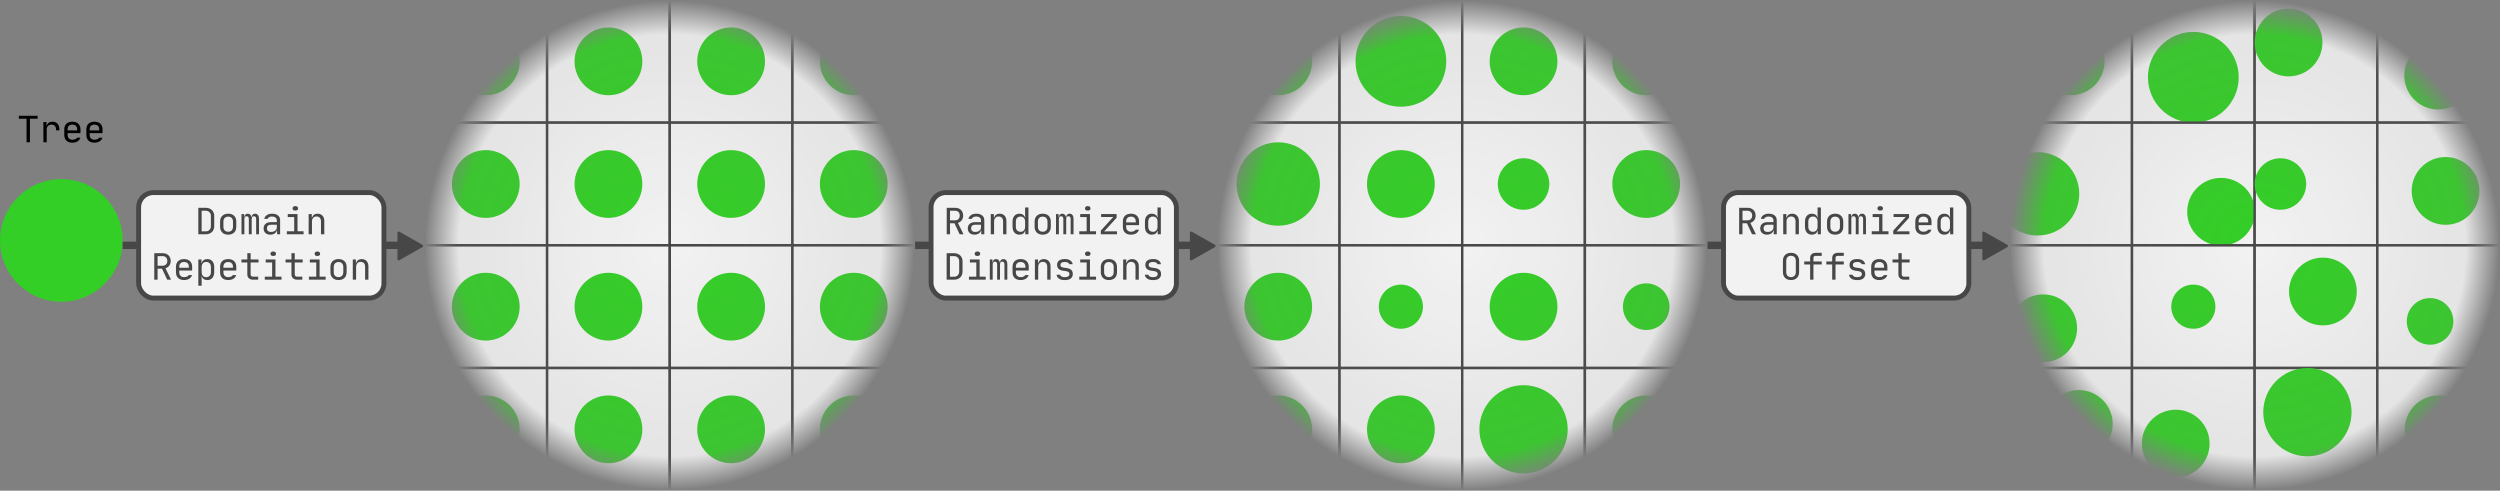 <svg width="2038" height="400" viewBox="0 0 2038 400" fill="none" xmlns="http://www.w3.org/2000/svg">
<rect x="0" y="0" width="2038" height="400" fill="#808080" stroke="none"/>
<path d="M15.373 94.4H30.673V96.77H24.403V116H21.643V96.77H15.373V94.4ZM35.372 99.5H37.922V102.35H38.162C38.422 101.37 38.962 100.6 39.782 100.04C40.602 99.48 41.612 99.2 42.812 99.2C44.552 99.2 45.912 99.75 46.892 100.85C47.892 101.93 48.392 103.42 48.392 105.32V106.25H45.692V105.65C45.692 104.35 45.362 103.35 44.702 102.65C44.062 101.93 43.142 101.57 41.942 101.57C40.762 101.57 39.822 101.94 39.122 102.68C38.422 103.4 38.072 104.39 38.072 105.65V116H35.372V99.5ZM59 116.3C56.94 116.3 55.32 115.74 54.14 114.62C52.98 113.5 52.4 111.96 52.4 110V105.5C52.4 103.54 52.98 102 54.14 100.88C55.32 99.76 56.94 99.2 59 99.2C61.06 99.2 62.67 99.76 63.83 100.88C65.01 102 65.6 103.54 65.6 105.5V108.53H55.1V109.85C55.1 111.11 55.44 112.1 56.12 112.82C56.82 113.54 57.78 113.9 59 113.9C59.9 113.9 60.68 113.76 61.34 113.48C62 113.2 62.49 112.79 62.81 112.25H65.51C65.17 113.51 64.41 114.5 63.23 115.22C62.07 115.94 60.66 116.3 59 116.3ZM62.9 106.28V105.5C62.9 104.26 62.56 103.3 61.88 102.62C61.2 101.94 60.24 101.6 59 101.6C57.76 101.6 56.8 101.94 56.12 102.62C55.44 103.3 55.1 104.26 55.1 105.5V106.28H62.9ZM76.988 116.3C74.928 116.3 73.308 115.74 72.128 114.62C70.968 113.5 70.388 111.96 70.388 110V105.5C70.388 103.54 70.968 102 72.128 100.88C73.308 99.76 74.928 99.2 76.988 99.2C79.048 99.2 80.658 99.76 81.818 100.88C82.998 102 83.588 103.54 83.588 105.5V108.53H73.088V109.85C73.088 111.11 73.428 112.1 74.108 112.82C74.808 113.54 75.768 113.9 76.988 113.9C77.888 113.9 78.668 113.76 79.328 113.48C79.988 113.2 80.478 112.79 80.798 112.25H83.498C83.158 113.51 82.398 114.5 81.218 115.22C80.058 115.94 78.648 116.3 76.988 116.3ZM80.888 106.28V105.5C80.888 104.26 80.548 103.3 79.868 102.62C79.188 101.94 78.228 101.6 76.988 101.6C75.748 101.6 74.788 101.94 74.108 102.62C73.428 103.3 73.088 104.26 73.088 105.5V106.28H80.888Z" fill="black"/>
<circle cx="50" cy="196" r="50" fill="#33CE26"/>
<path d="M100 200H326" stroke="#474747" stroke-width="6"/>
<path d="M324 189.718C324 188.952 324.827 188.47 325.494 188.849L344.47 199.631C345.144 200.014 345.144 200.986 344.47 201.369L325.494 212.151C324.827 212.53 324 212.048 324 211.282V189.718Z" fill="#474747"/>
<path d="M746 200H972" stroke="#474747" stroke-width="6"/>
<path d="M970 189.718C970 188.952 970.827 188.47 971.494 188.849L990.47 199.631C991.144 200.014 991.144 200.986 990.47 201.369L971.494 212.151C970.827 212.53 970 212.048 970 211.282V189.718Z" fill="#474747"/>
<path d="M1392 200H1618" stroke="#474747" stroke-width="6"/>
<path d="M1616 189.718C1616 188.952 1616.83 188.47 1617.49 188.849L1636.47 199.631C1637.14 200.014 1637.14 200.986 1636.47 201.369L1617.49 212.151C1616.83 212.53 1616 212.048 1616 211.282V189.718Z" fill="#474747"/>
<rect x="113" y="157" width="200" height="86" rx="12" fill="#F2F2F2" stroke="#474747" stroke-width="4"/>
<path d="M167.705 188.6C168.965 188.6 169.975 188.22 170.735 187.46C171.515 186.68 171.905 185.66 171.905 184.4V175.97C171.905 174.71 171.515 173.7 170.735 172.94C169.975 172.18 168.965 171.8 167.705 171.8H164.375V188.6H167.705ZM161.675 191V169.4H167.705C168.745 169.4 169.685 169.56 170.525 169.88C171.385 170.2 172.115 170.65 172.715 171.23C173.335 171.79 173.805 172.48 174.125 173.3C174.465 174.1 174.635 174.99 174.635 175.97V184.4C174.635 185.38 174.465 186.28 174.125 187.1C173.805 187.92 173.335 188.62 172.715 189.2C172.115 189.76 171.385 190.2 170.525 190.52C169.685 190.84 168.745 191 167.705 191H161.675ZM182.123 184.85C182.123 186.11 182.463 187.1 183.143 187.82C183.843 188.54 184.803 188.9 186.023 188.9C187.223 188.9 188.173 188.54 188.873 187.82C189.573 187.1 189.923 186.11 189.923 184.85V180.65C189.923 179.39 189.573 178.4 188.873 177.68C188.173 176.96 187.223 176.6 186.023 176.6C184.823 176.6 183.873 176.96 183.173 177.68C182.473 178.4 182.123 179.39 182.123 180.65V184.85ZM179.423 180.65C179.423 179.65 179.573 178.76 179.873 177.98C180.193 177.18 180.633 176.5 181.193 175.94C181.773 175.38 182.463 174.95 183.263 174.65C184.083 174.35 185.003 174.2 186.023 174.2C188.063 174.2 189.673 174.77 190.853 175.91C192.033 177.05 192.623 178.62 192.623 180.62V184.85C192.623 185.85 192.473 186.75 192.173 187.55C191.873 188.35 191.433 189.03 190.853 189.59C190.293 190.13 189.603 190.55 188.783 190.85C187.963 191.15 187.043 191.3 186.023 191.3C185.003 191.3 184.083 191.15 183.263 190.85C182.463 190.55 181.773 190.12 181.193 189.56C180.633 189 180.193 188.32 179.873 187.52C179.573 186.72 179.423 185.83 179.423 184.85V180.65ZM196.872 174.5H199.002V176.93H199.212C199.292 176.05 199.572 175.38 200.052 174.92C200.532 174.44 201.172 174.2 201.972 174.2C202.772 174.2 203.432 174.44 203.952 174.92C204.472 175.38 204.832 176.05 205.032 176.93H205.182C205.262 176.05 205.542 175.38 206.022 174.92C206.502 174.44 207.142 174.2 207.942 174.2C208.962 174.2 209.752 174.58 210.312 175.34C210.872 176.08 211.152 177.11 211.152 178.43V191H208.812V178.43C208.812 177.73 208.652 177.2 208.332 176.84C208.032 176.46 207.592 176.27 207.012 176.27C205.792 176.27 205.182 177.04 205.182 178.58V191H202.842V178.43C202.842 177.85 202.702 177.35 202.422 176.93C202.162 176.49 201.702 176.27 201.042 176.27C200.442 176.27 199.972 176.49 199.632 176.93C199.352 177.33 199.212 177.88 199.212 178.58V191H196.872V174.5ZM214.89 186.2C214.89 185.42 215.02 184.72 215.28 184.1C215.56 183.46 215.95 182.92 216.45 182.48C216.97 182.04 217.59 181.7 218.31 181.46C219.03 181.22 219.84 181.1 220.74 181.1H225.66V179.75C225.66 178.73 225.32 177.94 224.64 177.38C223.98 176.8 223.02 176.51 221.76 176.51C220.84 176.51 220.05 176.68 219.39 177.02C218.75 177.36 218.32 177.83 218.1 178.43H215.4C215.68 177.13 216.39 176.1 217.53 175.34C218.69 174.58 220.12 174.2 221.82 174.2C223.86 174.2 225.46 174.68 226.62 175.64C227.78 176.58 228.36 177.9 228.36 179.6V191H225.9V187.85H225.66C225.4 188.91 224.79 189.75 223.83 190.37C222.87 190.99 221.7 191.3 220.32 191.3C218.66 191.3 217.34 190.84 216.36 189.92C215.38 189 214.89 187.76 214.89 186.2ZM220.92 189.08C221.6 189.08 222.23 188.99 222.81 188.81C223.39 188.63 223.89 188.38 224.31 188.06C224.73 187.72 225.06 187.33 225.3 186.89C225.54 186.45 225.66 185.97 225.66 185.45V183.2H220.8C219.8 183.2 219.01 183.46 218.43 183.98C217.87 184.5 217.59 185.22 217.59 186.14C217.59 187.06 217.88 187.78 218.46 188.3C219.04 188.82 219.86 189.08 220.92 189.08ZM233.838 191V188.54H239.838V176.96H234.588V174.5H242.538V188.54H247.488V191H233.838ZM240.438 168.05H241.038C241.618 168.05 242.088 168.22 242.448 168.56C242.808 168.9 242.988 169.34 242.988 169.88C242.988 170.42 242.808 170.85 242.448 171.17C242.088 171.49 241.618 171.65 241.038 171.65H240.438C239.858 171.65 239.388 171.5 239.028 171.2C238.668 170.88 238.488 170.44 238.488 169.88C238.488 169.34 238.668 168.9 239.028 168.56C239.388 168.22 239.858 168.05 240.438 168.05ZM251.617 191V174.5H254.167V177.35H254.407C254.667 176.35 255.187 175.58 255.967 175.04C256.767 174.48 257.757 174.2 258.937 174.2C259.757 174.2 260.497 174.34 261.157 174.62C261.837 174.9 262.407 175.3 262.867 175.82C263.347 176.32 263.717 176.93 263.977 177.65C264.237 178.35 264.367 179.14 264.367 180.02V191H261.667V180.47C261.667 179.21 261.347 178.23 260.707 177.53C260.067 176.83 259.177 176.48 258.037 176.48C256.897 176.48 255.987 176.86 255.307 177.62C254.647 178.36 254.317 179.37 254.317 180.65V191H251.617ZM132.659 206.4C133.639 206.4 134.529 206.55 135.329 206.85C136.129 207.15 136.809 207.58 137.369 208.14C137.949 208.7 138.389 209.37 138.689 210.15C139.009 210.91 139.169 211.76 139.169 212.7C139.169 214.2 138.779 215.48 137.999 216.54C137.239 217.58 136.199 218.3 134.879 218.7L139.469 228H136.289L132.089 219H128.459V228H125.759V206.4H132.659ZM128.459 216.6H132.659C133.799 216.6 134.699 216.25 135.359 215.55C136.039 214.83 136.379 213.88 136.379 212.7C136.379 211.52 136.039 210.58 135.359 209.88C134.679 209.16 133.779 208.8 132.659 208.8H128.459V216.6ZM150.047 228.3C147.987 228.3 146.367 227.74 145.187 226.62C144.027 225.5 143.447 223.96 143.447 222V217.5C143.447 215.54 144.027 214 145.187 212.88C146.367 211.76 147.987 211.2 150.047 211.2C152.107 211.2 153.717 211.76 154.877 212.88C156.057 214 156.647 215.54 156.647 217.5V220.53H146.147V221.85C146.147 223.11 146.487 224.1 147.167 224.82C147.867 225.54 148.827 225.9 150.047 225.9C150.947 225.9 151.727 225.76 152.387 225.48C153.047 225.2 153.537 224.79 153.857 224.25H156.557C156.217 225.51 155.457 226.5 154.277 227.22C153.117 227.94 151.707 228.3 150.047 228.3ZM153.947 218.28V217.5C153.947 216.26 153.607 215.3 152.927 214.62C152.247 213.94 151.287 213.6 150.047 213.6C148.807 213.6 147.847 213.94 147.167 214.62C146.487 215.3 146.147 216.26 146.147 217.5V218.28H153.947ZM164.225 211.5V214.35H164.465C164.725 213.35 165.255 212.58 166.055 212.04C166.855 211.48 167.865 211.2 169.085 211.2C169.925 211.2 170.685 211.35 171.365 211.65C172.045 211.95 172.625 212.38 173.105 212.94C173.585 213.48 173.955 214.15 174.215 214.95C174.495 215.75 174.635 216.65 174.635 217.65V221.85C174.635 222.85 174.495 223.75 174.215 224.55C173.955 225.35 173.585 226.03 173.105 226.59C172.625 227.13 172.045 227.55 171.365 227.85C170.685 228.15 169.925 228.3 169.085 228.3C167.865 228.3 166.855 228.03 166.055 227.49C165.255 226.93 164.725 226.15 164.465 225.15H164.225C164.245 225.49 164.275 225.83 164.315 226.17C164.335 226.47 164.345 226.78 164.345 227.1C164.365 227.42 164.375 227.72 164.375 228V232.95H161.675V211.5H164.225ZM164.375 221.85C164.375 223.11 164.705 224.11 165.365 224.85C166.045 225.59 166.945 225.96 168.065 225.96C169.265 225.96 170.205 225.59 170.885 224.85C171.585 224.11 171.935 223.11 171.935 221.85V217.65C171.935 216.35 171.595 215.34 170.915 214.62C170.235 213.9 169.285 213.54 168.065 213.54C166.945 213.54 166.045 213.91 165.365 214.65C164.705 215.39 164.375 216.39 164.375 217.65V221.85ZM186.023 228.3C183.963 228.3 182.343 227.74 181.163 226.62C180.003 225.5 179.423 223.96 179.423 222V217.5C179.423 215.54 180.003 214 181.163 212.88C182.343 211.76 183.963 211.2 186.023 211.2C188.083 211.2 189.693 211.76 190.853 212.88C192.033 214 192.623 215.54 192.623 217.5V220.53H182.123V221.85C182.123 223.11 182.463 224.1 183.143 224.82C183.843 225.54 184.803 225.9 186.023 225.9C186.923 225.9 187.703 225.76 188.363 225.48C189.023 225.2 189.513 224.79 189.833 224.25H192.533C192.193 225.51 191.433 226.5 190.253 227.22C189.093 227.94 187.683 228.3 186.023 228.3ZM189.923 218.28V217.5C189.923 216.26 189.583 215.3 188.903 214.62C188.223 213.94 187.263 213.6 186.023 213.6C184.783 213.6 183.823 213.94 183.143 214.62C182.463 215.3 182.123 216.26 182.123 217.5V218.28H189.923ZM196.812 211.5H201.612V206.4H204.312V211.5H210.762V213.96H204.312V223.74C204.312 224.3 204.482 224.74 204.822 225.06C205.182 225.38 205.662 225.54 206.262 225.54H210.462V228H206.262C204.842 228 203.712 227.61 202.872 226.83C202.032 226.05 201.612 225.02 201.612 223.74V213.96H196.812V211.5ZM215.85 228V225.54H221.85V213.96H216.6V211.5H224.55V225.54H229.5V228H215.85ZM222.45 205.05H223.05C223.63 205.05 224.1 205.22 224.46 205.56C224.82 205.9 225 206.34 225 206.88C225 207.42 224.82 207.85 224.46 208.17C224.1 208.49 223.63 208.65 223.05 208.65H222.45C221.87 208.65 221.4 208.5 221.04 208.2C220.68 207.88 220.5 207.44 220.5 206.88C220.5 206.34 220.68 205.9 221.04 205.56C221.4 205.22 221.87 205.05 222.45 205.05ZM232.788 211.5H237.588V206.4H240.288V211.5H246.738V213.96H240.288V223.74C240.288 224.3 240.458 224.74 240.798 225.06C241.158 225.38 241.638 225.54 242.238 225.54H246.438V228H242.238C240.818 228 239.688 227.61 238.848 226.83C238.008 226.05 237.588 225.02 237.588 223.74V213.96H232.788V211.5ZM251.827 228V225.54H257.827V213.96H252.577V211.5H260.527V225.54H265.477V228H251.827ZM258.427 205.05H259.027C259.607 205.05 260.077 205.22 260.437 205.56C260.797 205.9 260.977 206.34 260.977 206.88C260.977 207.42 260.797 207.85 260.437 208.17C260.077 208.49 259.607 208.65 259.027 208.65H258.427C257.847 208.65 257.377 208.5 257.017 208.2C256.657 207.88 256.477 207.44 256.477 206.88C256.477 206.34 256.657 205.9 257.017 205.56C257.377 205.22 257.847 205.05 258.427 205.05ZM272.065 221.85C272.065 223.11 272.405 224.1 273.085 224.82C273.785 225.54 274.745 225.9 275.965 225.9C277.165 225.9 278.115 225.54 278.815 224.82C279.515 224.1 279.865 223.11 279.865 221.85V217.65C279.865 216.39 279.515 215.4 278.815 214.68C278.115 213.96 277.165 213.6 275.965 213.6C274.765 213.6 273.815 213.96 273.115 214.68C272.415 215.4 272.065 216.39 272.065 217.65V221.85ZM269.365 217.65C269.365 216.65 269.515 215.76 269.815 214.98C270.135 214.18 270.575 213.5 271.135 212.94C271.715 212.38 272.405 211.95 273.205 211.65C274.025 211.35 274.945 211.2 275.965 211.2C278.005 211.2 279.615 211.77 280.795 212.91C281.975 214.05 282.565 215.62 282.565 217.62V221.85C282.565 222.85 282.415 223.75 282.115 224.55C281.815 225.35 281.375 226.03 280.795 226.59C280.235 227.13 279.545 227.55 278.725 227.85C277.905 228.15 276.985 228.3 275.965 228.3C274.945 228.3 274.025 228.15 273.205 227.85C272.405 227.55 271.715 227.12 271.135 226.56C270.575 226 270.135 225.32 269.815 224.52C269.515 223.72 269.365 222.83 269.365 221.85V217.65ZM287.593 228V211.5H290.143V214.35H290.383C290.643 213.35 291.163 212.58 291.943 212.04C292.743 211.48 293.733 211.2 294.913 211.2C295.733 211.2 296.473 211.34 297.133 211.62C297.813 211.9 298.383 212.3 298.843 212.82C299.323 213.32 299.693 213.93 299.953 214.65C300.213 215.35 300.343 216.14 300.343 217.02V228H297.643V217.47C297.643 216.21 297.323 215.23 296.683 214.53C296.043 213.83 295.153 213.48 294.013 213.48C292.873 213.48 291.963 213.86 291.283 214.62C290.623 215.36 290.293 216.37 290.293 217.65V228H287.593Z" fill="#474747"/>
<rect x="759" y="157" width="200" height="86" rx="12" fill="#F2F2F2" stroke="#474747" stroke-width="4"/>
<path d="M778.659 169.4C779.639 169.4 780.529 169.55 781.329 169.85C782.129 170.15 782.809 170.58 783.369 171.14C783.949 171.7 784.389 172.37 784.689 173.15C785.009 173.91 785.169 174.76 785.169 175.7C785.169 177.2 784.779 178.48 783.999 179.54C783.239 180.58 782.199 181.3 780.879 181.7L785.469 191H782.289L778.089 182H774.459V191H771.759V169.4H778.659ZM774.459 179.6H778.659C779.799 179.6 780.699 179.25 781.359 178.55C782.039 177.83 782.379 176.88 782.379 175.7C782.379 174.52 782.039 173.58 781.359 172.88C780.679 172.16 779.779 171.8 778.659 171.8H774.459V179.6ZM788.937 186.2C788.937 185.42 789.067 184.72 789.327 184.1C789.607 183.46 789.997 182.92 790.497 182.48C791.017 182.04 791.637 181.7 792.357 181.46C793.077 181.22 793.887 181.1 794.787 181.1H799.707V179.75C799.707 178.73 799.367 177.94 798.687 177.38C798.027 176.8 797.067 176.51 795.807 176.51C794.887 176.51 794.097 176.68 793.437 177.02C792.797 177.36 792.367 177.83 792.147 178.43H789.447C789.727 177.13 790.437 176.1 791.577 175.34C792.737 174.58 794.167 174.2 795.867 174.2C797.907 174.2 799.507 174.68 800.667 175.64C801.827 176.58 802.407 177.9 802.407 179.6V191H799.947V187.85H799.707C799.447 188.91 798.837 189.75 797.877 190.37C796.917 190.99 795.747 191.3 794.367 191.3C792.707 191.3 791.387 190.84 790.407 189.92C789.427 189 788.937 187.76 788.937 186.2ZM794.967 189.08C795.647 189.08 796.277 188.99 796.857 188.81C797.437 188.63 797.937 188.38 798.357 188.06C798.777 187.72 799.107 187.33 799.347 186.89C799.587 186.45 799.707 185.97 799.707 185.45V183.2H794.847C793.847 183.2 793.057 183.46 792.477 183.98C791.917 184.5 791.637 185.22 791.637 186.14C791.637 187.06 791.927 187.78 792.507 188.3C793.087 188.82 793.907 189.08 794.967 189.08ZM807.675 191V174.5H810.225V177.35H810.465C810.725 176.35 811.245 175.58 812.025 175.04C812.825 174.48 813.815 174.2 814.995 174.2C815.815 174.2 816.555 174.34 817.215 174.62C817.895 174.9 818.465 175.3 818.925 175.82C819.405 176.32 819.775 176.93 820.035 177.65C820.295 178.35 820.425 179.14 820.425 180.02V191H817.725V180.47C817.725 179.21 817.405 178.23 816.765 177.53C816.125 176.83 815.235 176.48 814.095 176.48C812.955 176.48 812.045 176.86 811.365 177.62C810.705 178.36 810.375 179.37 810.375 180.65V191H807.675ZM825.423 180.65C825.423 179.65 825.553 178.75 825.813 177.95C826.093 177.15 826.473 176.48 826.953 175.94C827.433 175.38 828.013 174.95 828.693 174.65C829.373 174.35 830.133 174.2 830.973 174.2C832.193 174.2 833.203 174.48 834.003 175.04C834.803 175.58 835.333 176.35 835.593 177.35H835.833C835.813 177.01 835.793 176.67 835.773 176.33C835.733 176.03 835.703 175.72 835.683 175.4C835.683 175.06 835.683 174.76 835.683 174.5V169.1H838.383V191H835.833V188.15H835.593C835.333 189.15 834.803 189.93 834.003 190.49C833.203 191.03 832.193 191.3 830.973 191.3C830.133 191.3 829.373 191.15 828.693 190.85C828.013 190.55 827.433 190.13 826.953 189.59C826.473 189.03 826.093 188.35 825.813 187.55C825.553 186.75 825.423 185.85 825.423 184.85V180.65ZM831.993 188.96C833.113 188.96 834.003 188.59 834.663 187.85C835.343 187.11 835.683 186.11 835.683 184.85V180.65C835.683 179.39 835.343 178.39 834.663 177.65C834.003 176.91 833.113 176.54 831.993 176.54C830.773 176.54 829.823 176.9 829.143 177.62C828.463 178.34 828.123 179.35 828.123 180.65V184.85C828.123 186.11 828.463 187.11 829.143 187.85C829.843 188.59 830.793 188.96 831.993 188.96ZM846.112 184.85C846.112 186.11 846.452 187.1 847.132 187.82C847.832 188.54 848.792 188.9 850.012 188.9C851.212 188.9 852.162 188.54 852.862 187.82C853.562 187.1 853.912 186.11 853.912 184.85V180.65C853.912 179.39 853.562 178.4 852.862 177.68C852.162 176.96 851.212 176.6 850.012 176.6C848.812 176.6 847.862 176.96 847.162 177.68C846.462 178.4 846.112 179.39 846.112 180.65V184.85ZM843.412 180.65C843.412 179.65 843.562 178.76 843.862 177.98C844.182 177.18 844.622 176.5 845.182 175.94C845.762 175.38 846.452 174.95 847.252 174.65C848.072 174.35 848.992 174.2 850.012 174.2C852.052 174.2 853.662 174.77 854.842 175.91C856.022 177.05 856.612 178.62 856.612 180.62V184.85C856.612 185.85 856.462 186.75 856.162 187.55C855.862 188.35 855.422 189.03 854.842 189.59C854.282 190.13 853.592 190.55 852.772 190.85C851.952 191.15 851.032 191.3 850.012 191.3C848.992 191.3 848.072 191.15 847.252 190.85C846.452 190.55 845.762 190.12 845.182 189.56C844.622 189 844.182 188.32 843.862 187.52C843.562 186.72 843.412 185.83 843.412 184.85V180.65ZM860.86 174.5H862.99V176.93H863.2C863.28 176.05 863.56 175.38 864.04 174.92C864.52 174.44 865.16 174.2 865.96 174.2C866.76 174.2 867.42 174.44 867.94 174.92C868.46 175.38 868.82 176.05 869.02 176.93H869.17C869.25 176.05 869.53 175.38 870.01 174.92C870.49 174.44 871.13 174.2 871.93 174.2C872.95 174.2 873.74 174.58 874.3 175.34C874.86 176.08 875.14 177.11 875.14 178.43V191H872.8V178.43C872.8 177.73 872.64 177.2 872.32 176.84C872.02 176.46 871.58 176.27 871 176.27C869.78 176.27 869.17 177.04 869.17 178.58V191H866.83V178.43C866.83 177.85 866.69 177.35 866.41 176.93C866.15 176.49 865.69 176.27 865.03 176.27C864.43 176.27 863.96 176.49 863.62 176.93C863.34 177.33 863.2 177.88 863.2 178.58V191H860.86V174.5ZM879.838 191V188.54H885.838V176.96H880.588V174.5H888.538V188.54H893.488V191H879.838ZM886.438 168.05H887.038C887.618 168.05 888.088 168.22 888.448 168.56C888.808 168.9 888.988 169.34 888.988 169.88C888.988 170.42 888.808 170.85 888.448 171.17C888.088 171.49 887.618 171.65 887.038 171.65H886.438C885.858 171.65 885.388 171.5 885.028 171.2C884.668 170.88 884.488 170.44 884.488 169.88C884.488 169.34 884.668 168.9 885.028 168.56C885.388 168.22 885.858 168.05 886.438 168.05ZM897.617 174.5H910.247V177.53L900.077 188.72C900.297 188.7 900.537 188.68 900.797 188.66C901.017 188.64 901.257 188.63 901.517 188.63C901.777 188.61 902.047 188.6 902.327 188.6H910.577V191H897.377V188L907.607 176.81C907.367 176.83 907.107 176.84 906.827 176.84C906.607 176.86 906.347 176.88 906.047 176.9C905.767 176.9 905.487 176.9 905.207 176.9H897.617V174.5ZM921.965 191.3C919.905 191.3 918.285 190.74 917.105 189.62C915.945 188.5 915.365 186.96 915.365 185V180.5C915.365 178.54 915.945 177 917.105 175.88C918.285 174.76 919.905 174.2 921.965 174.2C924.025 174.2 925.635 174.76 926.795 175.88C927.975 177 928.565 178.54 928.565 180.5V183.53H918.065V184.85C918.065 186.11 918.405 187.1 919.085 187.82C919.785 188.54 920.745 188.9 921.965 188.9C922.865 188.9 923.645 188.76 924.305 188.48C924.965 188.2 925.455 187.79 925.775 187.25H928.475C928.135 188.51 927.375 189.5 926.195 190.22C925.035 190.94 923.625 191.3 921.965 191.3ZM925.865 181.28V180.5C925.865 179.26 925.525 178.3 924.845 177.62C924.165 176.94 923.205 176.6 921.965 176.6C920.725 176.6 919.765 176.94 919.085 177.62C918.405 178.3 918.065 179.26 918.065 180.5V181.28H925.865ZM933.353 180.65C933.353 179.65 933.483 178.75 933.743 177.95C934.023 177.15 934.403 176.48 934.883 175.94C935.363 175.38 935.943 174.95 936.623 174.65C937.303 174.35 938.063 174.2 938.903 174.2C940.123 174.2 941.133 174.48 941.933 175.04C942.733 175.58 943.263 176.35 943.523 177.35H943.763C943.743 177.01 943.723 176.67 943.703 176.33C943.663 176.03 943.633 175.72 943.613 175.4C943.613 175.06 943.613 174.76 943.613 174.5V169.1H946.313V191H943.763V188.15H943.523C943.263 189.15 942.733 189.93 941.933 190.49C941.133 191.03 940.123 191.3 938.903 191.3C938.063 191.3 937.303 191.15 936.623 190.85C935.943 190.55 935.363 190.13 934.883 189.59C934.403 189.03 934.023 188.35 933.743 187.55C933.483 186.75 933.353 185.85 933.353 184.85V180.65ZM939.923 188.96C941.043 188.96 941.933 188.59 942.593 187.85C943.273 187.11 943.613 186.11 943.613 184.85V180.65C943.613 179.39 943.273 178.39 942.593 177.65C941.933 176.91 941.043 176.54 939.923 176.54C938.703 176.54 937.753 176.9 937.073 177.62C936.393 178.34 936.053 179.35 936.053 180.65V184.85C936.053 186.11 936.393 187.11 937.073 187.85C937.773 188.59 938.723 188.96 939.923 188.96ZM777.729 225.6C778.989 225.6 779.999 225.22 780.759 224.46C781.539 223.68 781.929 222.66 781.929 221.4V212.97C781.929 211.71 781.539 210.7 780.759 209.94C779.999 209.18 778.989 208.8 777.729 208.8H774.399V225.6H777.729ZM771.699 228V206.4H777.729C778.769 206.4 779.709 206.56 780.549 206.88C781.409 207.2 782.139 207.65 782.739 208.23C783.359 208.79 783.829 209.48 784.149 210.3C784.489 211.1 784.659 211.99 784.659 212.97V221.4C784.659 222.38 784.489 223.28 784.149 224.1C783.829 224.92 783.359 225.62 782.739 226.2C782.139 226.76 781.409 227.2 780.549 227.52C779.709 227.84 778.769 228 777.729 228H771.699ZM789.897 228V225.54H795.897V213.96H790.647V211.5H798.597V225.54H803.547V228H789.897ZM796.497 205.05H797.097C797.677 205.05 798.147 205.22 798.507 205.56C798.867 205.9 799.047 206.34 799.047 206.88C799.047 207.42 798.867 207.85 798.507 208.17C798.147 208.49 797.677 208.65 797.097 208.65H796.497C795.917 208.65 795.447 208.5 795.087 208.2C794.727 207.88 794.547 207.44 794.547 206.88C794.547 206.34 794.727 205.9 795.087 205.56C795.447 205.22 795.917 205.05 796.497 205.05ZM806.895 211.5H809.025V213.93H809.235C809.315 213.05 809.595 212.38 810.075 211.92C810.555 211.44 811.195 211.2 811.995 211.2C812.795 211.2 813.455 211.44 813.975 211.92C814.495 212.38 814.855 213.05 815.055 213.93H815.205C815.285 213.05 815.565 212.38 816.045 211.92C816.525 211.44 817.165 211.2 817.965 211.2C818.985 211.2 819.775 211.58 820.335 212.34C820.895 213.08 821.175 214.11 821.175 215.43V228H818.835V215.43C818.835 214.73 818.675 214.2 818.355 213.84C818.055 213.46 817.615 213.27 817.035 213.27C815.815 213.27 815.205 214.04 815.205 215.58V228H812.865V215.43C812.865 214.85 812.725 214.35 812.445 213.93C812.185 213.49 811.725 213.27 811.065 213.27C810.465 213.27 809.995 213.49 809.655 213.93C809.375 214.33 809.235 214.88 809.235 215.58V228H806.895V211.5ZM832.023 228.3C829.963 228.3 828.343 227.74 827.163 226.62C826.003 225.5 825.423 223.96 825.423 222V217.5C825.423 215.54 826.003 214 827.163 212.88C828.343 211.76 829.963 211.2 832.023 211.2C834.083 211.2 835.693 211.76 836.853 212.88C838.033 214 838.623 215.54 838.623 217.5V220.53H828.123V221.85C828.123 223.11 828.463 224.1 829.143 224.82C829.843 225.54 830.803 225.9 832.023 225.9C832.923 225.9 833.703 225.76 834.363 225.48C835.023 225.2 835.513 224.79 835.833 224.25H838.533C838.193 225.51 837.433 226.5 836.253 227.22C835.093 227.94 833.683 228.3 832.023 228.3ZM835.923 218.28V217.5C835.923 216.26 835.583 215.3 834.903 214.62C834.223 213.94 833.263 213.6 832.023 213.6C830.783 213.6 829.823 213.94 829.143 214.62C828.463 215.3 828.123 216.26 828.123 217.5V218.28H835.923ZM843.652 228V211.5H846.202V214.35H846.442C846.702 213.35 847.222 212.58 848.002 212.04C848.802 211.48 849.792 211.2 850.972 211.2C851.792 211.2 852.532 211.34 853.192 211.62C853.872 211.9 854.442 212.3 854.902 212.82C855.382 213.32 855.752 213.93 856.012 214.65C856.272 215.35 856.402 216.14 856.402 217.02V228H853.702V217.47C853.702 216.21 853.382 215.23 852.742 214.53C852.102 213.83 851.212 213.48 850.072 213.48C848.932 213.48 848.022 213.86 847.342 214.62C846.682 215.36 846.352 216.37 846.352 217.65V228H843.652ZM867.55 228.3C865.81 228.3 864.37 227.91 863.23 227.13C862.11 226.33 861.47 225.27 861.31 223.95H864.16C864.28 224.53 864.65 225 865.27 225.36C865.89 225.72 866.65 225.9 867.55 225.9H868.39C869.47 225.9 870.31 225.68 870.91 225.24C871.51 224.78 871.81 224.17 871.81 223.41C871.81 222.11 870.89 221.32 869.05 221.04L866.56 220.68C864.94 220.44 863.73 219.93 862.93 219.15C862.13 218.37 861.73 217.28 861.73 215.88C861.73 214.4 862.25 213.25 863.29 212.43C864.35 211.61 865.82 211.2 867.7 211.2H868.54C869.34 211.2 870.08 211.3 870.76 211.5C871.44 211.7 872.04 211.99 872.56 212.37C873.08 212.73 873.5 213.17 873.82 213.69C874.16 214.19 874.38 214.75 874.48 215.37H871.63C871.51 214.85 871.17 214.43 870.61 214.11C870.05 213.77 869.36 213.6 868.54 213.6H867.7C866.68 213.6 865.88 213.8 865.3 214.2C864.74 214.6 864.46 215.2 864.46 216C864.46 216.64 864.65 217.13 865.03 217.47C865.43 217.79 866.07 218.01 866.95 218.13L869.44 218.49C871.22 218.75 872.51 219.27 873.31 220.05C874.13 220.83 874.54 221.94 874.54 223.38C874.54 224.92 874 226.13 872.92 227.01C871.86 227.87 870.35 228.3 868.39 228.3H867.55ZM879.838 228V225.54H885.838V213.96H880.588V211.5H888.538V225.54H893.488V228H879.838ZM886.438 205.05H887.038C887.618 205.05 888.088 205.22 888.448 205.56C888.808 205.9 888.988 206.34 888.988 206.88C888.988 207.42 888.808 207.85 888.448 208.17C888.088 208.49 887.618 208.65 887.038 208.65H886.438C885.858 208.65 885.388 208.5 885.028 208.2C884.668 207.88 884.488 207.44 884.488 206.88C884.488 206.34 884.668 205.9 885.028 205.56C885.388 205.22 885.858 205.05 886.438 205.05ZM900.077 221.85C900.077 223.11 900.417 224.1 901.097 224.82C901.797 225.54 902.757 225.9 903.977 225.9C905.177 225.9 906.127 225.54 906.827 224.82C907.527 224.1 907.877 223.11 907.877 221.85V217.65C907.877 216.39 907.527 215.4 906.827 214.68C906.127 213.96 905.177 213.6 903.977 213.6C902.777 213.6 901.827 213.96 901.127 214.68C900.427 215.4 900.077 216.39 900.077 217.65V221.85ZM897.377 217.65C897.377 216.65 897.527 215.76 897.827 214.98C898.147 214.18 898.587 213.5 899.147 212.94C899.727 212.38 900.417 211.95 901.217 211.65C902.037 211.35 902.957 211.2 903.977 211.2C906.017 211.2 907.627 211.77 908.807 212.91C909.987 214.05 910.577 215.62 910.577 217.62V221.85C910.577 222.85 910.427 223.75 910.127 224.55C909.827 225.35 909.387 226.03 908.807 226.59C908.247 227.13 907.557 227.55 906.737 227.85C905.917 228.15 904.997 228.3 903.977 228.3C902.957 228.3 902.037 228.15 901.217 227.85C900.417 227.55 899.727 227.12 899.147 226.56C898.587 226 898.147 225.32 897.827 224.52C897.527 223.72 897.377 222.83 897.377 221.85V217.65ZM915.605 228V211.5H918.155V214.35H918.395C918.655 213.35 919.175 212.58 919.955 212.04C920.755 211.48 921.745 211.2 922.925 211.2C923.745 211.2 924.485 211.34 925.145 211.62C925.825 211.9 926.395 212.3 926.855 212.82C927.335 213.32 927.705 213.93 927.965 214.65C928.225 215.35 928.355 216.14 928.355 217.02V228H925.655V217.47C925.655 216.21 925.335 215.23 924.695 214.53C924.055 213.83 923.165 213.48 922.025 213.48C920.885 213.48 919.975 213.86 919.295 214.62C918.635 215.36 918.305 216.37 918.305 217.65V228H915.605ZM939.503 228.3C937.763 228.3 936.323 227.91 935.183 227.13C934.063 226.33 933.423 225.27 933.263 223.95H936.113C936.233 224.53 936.603 225 937.223 225.36C937.843 225.72 938.603 225.9 939.503 225.9H940.343C941.423 225.9 942.263 225.68 942.863 225.24C943.463 224.78 943.763 224.17 943.763 223.41C943.763 222.11 942.843 221.32 941.003 221.04L938.513 220.68C936.893 220.44 935.683 219.93 934.883 219.15C934.083 218.37 933.683 217.28 933.683 215.88C933.683 214.4 934.203 213.25 935.243 212.43C936.303 211.61 937.773 211.2 939.653 211.2H940.493C941.293 211.2 942.033 211.3 942.713 211.5C943.393 211.7 943.993 211.99 944.513 212.37C945.033 212.73 945.453 213.17 945.773 213.69C946.113 214.19 946.333 214.75 946.433 215.37H943.583C943.463 214.85 943.123 214.43 942.563 214.11C942.003 213.77 941.313 213.6 940.493 213.6H939.653C938.633 213.6 937.833 213.8 937.253 214.2C936.693 214.6 936.413 215.2 936.413 216C936.413 216.64 936.603 217.13 936.983 217.47C937.383 217.79 938.023 218.01 938.903 218.13L941.393 218.49C943.173 218.75 944.463 219.27 945.263 220.05C946.083 220.83 946.493 221.94 946.493 223.38C946.493 224.92 945.953 226.13 944.873 227.01C943.813 227.87 942.303 228.3 940.343 228.3H939.503Z" fill="#474747"/>
<rect x="1405" y="157" width="200" height="86" rx="12" fill="#F2F2F2" stroke="#474747" stroke-width="4"/>
<path d="M1424.66 169.4C1425.64 169.4 1426.53 169.55 1427.33 169.85C1428.13 170.15 1428.81 170.58 1429.37 171.14C1429.95 171.7 1430.39 172.37 1430.69 173.15C1431.01 173.91 1431.17 174.76 1431.17 175.7C1431.17 177.2 1430.78 178.48 1430 179.54C1429.24 180.58 1428.2 181.3 1426.88 181.7L1431.47 191H1428.29L1424.09 182H1420.46V191H1417.76V169.4H1424.66ZM1420.46 179.6H1424.66C1425.8 179.6 1426.7 179.25 1427.36 178.55C1428.04 177.83 1428.38 176.88 1428.38 175.7C1428.38 174.52 1428.04 173.58 1427.36 172.88C1426.68 172.16 1425.78 171.8 1424.66 171.8H1420.46V179.6ZM1434.94 186.2C1434.94 185.42 1435.07 184.72 1435.33 184.1C1435.61 183.46 1436 182.92 1436.5 182.48C1437.02 182.04 1437.64 181.7 1438.36 181.46C1439.08 181.22 1439.89 181.1 1440.79 181.1H1445.71V179.75C1445.71 178.73 1445.37 177.94 1444.69 177.38C1444.03 176.8 1443.07 176.51 1441.81 176.51C1440.89 176.51 1440.1 176.68 1439.44 177.02C1438.8 177.36 1438.37 177.83 1438.15 178.43H1435.45C1435.73 177.13 1436.44 176.1 1437.58 175.34C1438.74 174.58 1440.17 174.2 1441.87 174.2C1443.91 174.2 1445.51 174.68 1446.67 175.64C1447.83 176.58 1448.41 177.9 1448.41 179.6V191H1445.95V187.85H1445.71C1445.45 188.91 1444.84 189.75 1443.88 190.37C1442.92 190.99 1441.75 191.3 1440.37 191.3C1438.71 191.3 1437.39 190.84 1436.41 189.92C1435.43 189 1434.94 187.76 1434.94 186.2ZM1440.97 189.08C1441.65 189.08 1442.28 188.99 1442.86 188.81C1443.44 188.63 1443.94 188.38 1444.36 188.06C1444.78 187.72 1445.11 187.33 1445.35 186.89C1445.59 186.45 1445.71 185.97 1445.71 185.45V183.2H1440.85C1439.85 183.2 1439.06 183.46 1438.48 183.98C1437.92 184.5 1437.64 185.22 1437.64 186.14C1437.64 187.06 1437.93 187.78 1438.51 188.3C1439.09 188.82 1439.91 189.08 1440.97 189.08ZM1453.68 191V174.5H1456.23V177.35H1456.47C1456.73 176.35 1457.25 175.58 1458.03 175.04C1458.83 174.48 1459.82 174.2 1461 174.2C1461.82 174.2 1462.56 174.34 1463.22 174.62C1463.9 174.9 1464.47 175.3 1464.93 175.82C1465.41 176.32 1465.78 176.93 1466.04 177.65C1466.3 178.35 1466.43 179.14 1466.43 180.02V191H1463.73V180.47C1463.73 179.21 1463.41 178.23 1462.77 177.53C1462.13 176.83 1461.24 176.48 1460.1 176.48C1458.96 176.48 1458.05 176.86 1457.37 177.62C1456.71 178.36 1456.38 179.37 1456.38 180.65V191H1453.68ZM1471.42 180.65C1471.42 179.65 1471.55 178.75 1471.81 177.95C1472.09 177.15 1472.47 176.48 1472.95 175.94C1473.43 175.38 1474.01 174.95 1474.69 174.65C1475.37 174.35 1476.13 174.2 1476.97 174.2C1478.19 174.2 1479.2 174.48 1480 175.04C1480.8 175.58 1481.33 176.35 1481.59 177.35H1481.83C1481.81 177.01 1481.79 176.67 1481.77 176.33C1481.73 176.03 1481.7 175.72 1481.68 175.4C1481.68 175.06 1481.68 174.76 1481.68 174.5V169.1H1484.38V191H1481.83V188.15H1481.59C1481.33 189.15 1480.8 189.93 1480 190.49C1479.2 191.03 1478.19 191.3 1476.97 191.3C1476.13 191.3 1475.37 191.15 1474.69 190.85C1474.01 190.55 1473.43 190.13 1472.95 189.59C1472.47 189.03 1472.09 188.35 1471.81 187.55C1471.55 186.75 1471.42 185.85 1471.42 184.85V180.65ZM1477.99 188.96C1479.11 188.96 1480 188.59 1480.66 187.85C1481.34 187.11 1481.68 186.11 1481.68 184.85V180.65C1481.68 179.39 1481.34 178.39 1480.66 177.65C1480 176.91 1479.11 176.54 1477.99 176.54C1476.77 176.54 1475.82 176.9 1475.14 177.62C1474.46 178.34 1474.12 179.35 1474.12 180.65V184.85C1474.12 186.11 1474.46 187.11 1475.14 187.85C1475.84 188.59 1476.79 188.96 1477.99 188.96ZM1492.11 184.85C1492.11 186.11 1492.45 187.1 1493.13 187.82C1493.83 188.54 1494.79 188.9 1496.01 188.9C1497.21 188.9 1498.16 188.54 1498.86 187.82C1499.56 187.1 1499.91 186.11 1499.91 184.85V180.65C1499.91 179.39 1499.56 178.4 1498.86 177.68C1498.16 176.96 1497.21 176.6 1496.01 176.6C1494.81 176.6 1493.86 176.96 1493.16 177.68C1492.46 178.4 1492.11 179.39 1492.11 180.65V184.85ZM1489.41 180.65C1489.41 179.65 1489.56 178.76 1489.86 177.98C1490.18 177.18 1490.62 176.5 1491.18 175.94C1491.76 175.38 1492.45 174.95 1493.25 174.65C1494.07 174.35 1494.99 174.2 1496.01 174.2C1498.05 174.2 1499.66 174.77 1500.84 175.91C1502.02 177.05 1502.61 178.62 1502.61 180.62V184.85C1502.61 185.85 1502.46 186.75 1502.16 187.55C1501.86 188.35 1501.42 189.03 1500.84 189.59C1500.28 190.13 1499.59 190.55 1498.77 190.85C1497.95 191.15 1497.03 191.3 1496.01 191.3C1494.99 191.3 1494.07 191.15 1493.25 190.85C1492.45 190.55 1491.76 190.12 1491.18 189.56C1490.62 189 1490.18 188.32 1489.86 187.52C1489.56 186.72 1489.41 185.83 1489.41 184.85V180.65ZM1506.86 174.5H1508.99V176.93H1509.2C1509.28 176.05 1509.56 175.38 1510.04 174.92C1510.52 174.44 1511.16 174.2 1511.96 174.2C1512.76 174.2 1513.42 174.44 1513.94 174.92C1514.46 175.38 1514.82 176.05 1515.02 176.93H1515.17C1515.25 176.05 1515.53 175.38 1516.01 174.92C1516.49 174.44 1517.13 174.2 1517.93 174.2C1518.95 174.2 1519.74 174.58 1520.3 175.34C1520.86 176.08 1521.14 177.11 1521.14 178.43V191H1518.8V178.43C1518.8 177.73 1518.64 177.2 1518.32 176.84C1518.02 176.46 1517.58 176.27 1517 176.27C1515.78 176.27 1515.17 177.04 1515.17 178.58V191H1512.83V178.43C1512.83 177.85 1512.69 177.35 1512.41 176.93C1512.15 176.49 1511.69 176.27 1511.03 176.27C1510.43 176.27 1509.96 176.49 1509.62 176.93C1509.34 177.33 1509.2 177.88 1509.2 178.58V191H1506.86V174.5ZM1525.84 191V188.54H1531.84V176.96H1526.59V174.5H1534.54V188.54H1539.49V191H1525.84ZM1532.44 168.05H1533.04C1533.62 168.05 1534.09 168.22 1534.45 168.56C1534.81 168.9 1534.99 169.34 1534.99 169.88C1534.99 170.42 1534.81 170.85 1534.45 171.17C1534.09 171.49 1533.62 171.65 1533.04 171.65H1532.44C1531.86 171.65 1531.39 171.5 1531.03 171.2C1530.67 170.88 1530.49 170.44 1530.49 169.88C1530.49 169.34 1530.67 168.9 1531.03 168.56C1531.39 168.22 1531.86 168.05 1532.44 168.05ZM1543.62 174.5H1556.25V177.53L1546.08 188.72C1546.3 188.7 1546.54 188.68 1546.8 188.66C1547.02 188.64 1547.26 188.63 1547.52 188.63C1547.78 188.61 1548.05 188.6 1548.33 188.6H1556.58V191H1543.38V188L1553.61 176.81C1553.37 176.83 1553.11 176.84 1552.83 176.84C1552.61 176.86 1552.35 176.88 1552.05 176.9C1551.77 176.9 1551.49 176.9 1551.21 176.9H1543.62V174.5ZM1567.96 191.3C1565.9 191.3 1564.28 190.74 1563.1 189.62C1561.94 188.5 1561.36 186.96 1561.36 185V180.5C1561.36 178.54 1561.94 177 1563.1 175.88C1564.28 174.76 1565.9 174.2 1567.96 174.2C1570.02 174.2 1571.63 174.76 1572.79 175.88C1573.97 177 1574.56 178.54 1574.56 180.5V183.53H1564.06V184.85C1564.06 186.11 1564.4 187.1 1565.08 187.82C1565.78 188.54 1566.74 188.9 1567.96 188.9C1568.86 188.9 1569.64 188.76 1570.3 188.48C1570.96 188.2 1571.45 187.79 1571.77 187.25H1574.47C1574.13 188.51 1573.37 189.5 1572.19 190.22C1571.03 190.94 1569.62 191.3 1567.96 191.3ZM1571.86 181.28V180.5C1571.86 179.26 1571.52 178.3 1570.84 177.62C1570.16 176.94 1569.2 176.6 1567.96 176.6C1566.72 176.6 1565.76 176.94 1565.08 177.62C1564.4 178.3 1564.06 179.26 1564.06 180.5V181.28H1571.86ZM1579.35 180.65C1579.35 179.65 1579.48 178.75 1579.74 177.95C1580.02 177.15 1580.4 176.48 1580.88 175.94C1581.36 175.38 1581.94 174.95 1582.62 174.65C1583.3 174.35 1584.06 174.2 1584.9 174.2C1586.12 174.2 1587.13 174.48 1587.93 175.04C1588.73 175.58 1589.26 176.35 1589.52 177.35H1589.76C1589.74 177.01 1589.72 176.67 1589.7 176.33C1589.66 176.03 1589.63 175.72 1589.61 175.4C1589.61 175.06 1589.61 174.76 1589.61 174.5V169.1H1592.31V191H1589.76V188.15H1589.52C1589.26 189.15 1588.73 189.93 1587.93 190.49C1587.13 191.03 1586.12 191.3 1584.9 191.3C1584.06 191.3 1583.3 191.15 1582.62 190.85C1581.94 190.55 1581.36 190.13 1580.88 189.59C1580.4 189.03 1580.02 188.35 1579.74 187.55C1579.48 186.75 1579.35 185.85 1579.35 184.85V180.65ZM1585.92 188.96C1587.04 188.96 1587.93 188.59 1588.59 187.85C1589.27 187.11 1589.61 186.11 1589.61 184.85V180.65C1589.61 179.39 1589.27 178.39 1588.59 177.65C1587.93 176.91 1587.04 176.54 1585.92 176.54C1584.7 176.54 1583.75 176.9 1583.07 177.62C1582.39 178.34 1582.05 179.35 1582.05 180.65V184.85C1582.05 186.11 1582.39 187.11 1583.07 187.85C1583.77 188.59 1584.72 188.96 1585.92 188.96ZM1456.14 221.85C1456.14 223.09 1456.49 224.08 1457.19 224.82C1457.89 225.54 1458.84 225.9 1460.04 225.9C1461.24 225.9 1462.19 225.54 1462.89 224.82C1463.59 224.08 1463.94 223.09 1463.94 221.85V212.55C1463.94 211.31 1463.59 210.33 1462.89 209.61C1462.19 208.87 1461.24 208.5 1460.04 208.5C1458.84 208.5 1457.89 208.87 1457.19 209.61C1456.49 210.33 1456.14 211.31 1456.14 212.55V221.85ZM1453.44 212.55C1453.44 211.57 1453.59 210.68 1453.89 209.88C1454.21 209.08 1454.65 208.4 1455.21 207.84C1455.79 207.28 1456.48 206.85 1457.28 206.55C1458.1 206.25 1459.02 206.1 1460.04 206.1C1461.06 206.1 1461.97 206.25 1462.77 206.55C1463.59 206.85 1464.28 207.28 1464.84 207.84C1465.42 208.4 1465.86 209.08 1466.16 209.88C1466.48 210.68 1466.64 211.57 1466.64 212.55V221.85C1466.64 222.83 1466.48 223.72 1466.16 224.52C1465.86 225.3 1465.42 225.97 1464.84 226.53C1464.28 227.09 1463.59 227.53 1462.77 227.85C1461.95 228.15 1461.04 228.3 1460.04 228.3C1459.02 228.3 1458.1 228.15 1457.28 227.85C1456.48 227.55 1455.79 227.12 1455.21 226.56C1454.65 226 1454.21 225.32 1453.89 224.52C1453.59 223.72 1453.44 222.83 1453.44 221.85V212.55ZM1470.82 215.61V213.15H1475.62V210.3C1475.62 208.98 1476.03 207.95 1476.85 207.21C1477.67 206.47 1478.8 206.1 1480.24 206.1H1485.07V208.56H1480.24C1478.96 208.56 1478.32 209.14 1478.32 210.3V213.15H1485.07V215.61H1478.32V228H1475.62V215.61H1470.82ZM1488.81 215.61V213.15H1493.61V210.3C1493.61 208.98 1494.02 207.95 1494.84 207.21C1495.66 206.47 1496.79 206.1 1498.23 206.1H1503.06V208.56H1498.23C1496.95 208.56 1496.31 209.14 1496.31 210.3V213.15H1503.06V215.61H1496.31V228H1493.61V215.61H1488.81ZM1513.55 228.3C1511.81 228.3 1510.37 227.91 1509.23 227.13C1508.11 226.33 1507.47 225.27 1507.31 223.95H1510.16C1510.28 224.53 1510.65 225 1511.27 225.36C1511.89 225.72 1512.65 225.9 1513.55 225.9H1514.39C1515.47 225.9 1516.31 225.68 1516.91 225.24C1517.51 224.78 1517.81 224.17 1517.81 223.41C1517.81 222.11 1516.89 221.32 1515.05 221.04L1512.56 220.68C1510.94 220.44 1509.73 219.93 1508.93 219.15C1508.13 218.37 1507.73 217.28 1507.73 215.88C1507.73 214.4 1508.25 213.25 1509.29 212.43C1510.35 211.61 1511.82 211.2 1513.7 211.2H1514.54C1515.34 211.2 1516.08 211.3 1516.76 211.5C1517.44 211.7 1518.04 211.99 1518.56 212.37C1519.08 212.73 1519.5 213.17 1519.82 213.69C1520.16 214.19 1520.38 214.75 1520.48 215.37H1517.63C1517.51 214.85 1517.17 214.43 1516.61 214.11C1516.05 213.77 1515.36 213.6 1514.54 213.6H1513.7C1512.68 213.6 1511.88 213.8 1511.3 214.2C1510.74 214.6 1510.46 215.2 1510.46 216C1510.46 216.64 1510.65 217.13 1511.03 217.47C1511.43 217.79 1512.07 218.01 1512.95 218.13L1515.44 218.49C1517.22 218.75 1518.51 219.27 1519.31 220.05C1520.13 220.83 1520.54 221.94 1520.54 223.38C1520.54 224.92 1520 226.13 1518.92 227.01C1517.86 227.87 1516.35 228.3 1514.39 228.3H1513.55ZM1531.99 228.3C1529.93 228.3 1528.31 227.74 1527.13 226.62C1525.97 225.5 1525.39 223.96 1525.39 222V217.5C1525.39 215.54 1525.97 214 1527.13 212.88C1528.31 211.76 1529.93 211.2 1531.99 211.2C1534.05 211.2 1535.66 211.76 1536.82 212.88C1538 214 1538.59 215.54 1538.59 217.5V220.53H1528.09V221.85C1528.09 223.11 1528.43 224.1 1529.11 224.82C1529.81 225.54 1530.77 225.9 1531.99 225.9C1532.89 225.9 1533.67 225.76 1534.33 225.48C1534.99 225.2 1535.48 224.79 1535.8 224.25H1538.5C1538.16 225.51 1537.4 226.5 1536.22 227.22C1535.06 227.94 1533.65 228.3 1531.99 228.3ZM1535.89 218.28V217.5C1535.89 216.26 1535.55 215.3 1534.87 214.62C1534.19 213.94 1533.23 213.6 1531.99 213.6C1530.75 213.6 1529.79 213.94 1529.11 214.62C1528.43 215.3 1528.09 216.26 1528.09 217.5V218.28H1535.89ZM1542.78 211.5H1547.58V206.4H1550.28V211.5H1556.73V213.96H1550.28V223.74C1550.28 224.3 1550.45 224.74 1550.79 225.06C1551.15 225.38 1551.63 225.54 1552.23 225.54H1556.43V228H1552.23C1550.81 228 1549.68 227.61 1548.84 226.83C1548 226.05 1547.58 225.02 1547.58 223.74V213.96H1542.78V211.5Z" fill="#474747"/>
<mask id="mask0_118_1268" style="mask-type:alpha" maskUnits="userSpaceOnUse" x="346" y="0" width="400" height="400">
<rect x="346" width="400" height="400" fill="url(#paint0_radial_118_1268)"/>
</mask>
<g mask="url(#mask0_118_1268)">
<rect x="346" width="100" height="100" fill="#F2F2F2" stroke="#474747" stroke-width="2"/>
<circle cx="396" cy="50" r="27.632" fill="#33CE26"/>
<rect x="446" width="100" height="100" fill="#F2F2F2" stroke="#474747" stroke-width="2"/>
<circle cx="496" cy="50" r="27.632" fill="#33CE26"/>
<rect x="546" width="100" height="100" fill="#F2F2F2" stroke="#474747" stroke-width="2"/>
<circle cx="596" cy="50" r="27.632" fill="#33CE26"/>
<rect x="646" width="100" height="100" fill="#F2F2F2" stroke="#474747" stroke-width="2"/>
<circle cx="696" cy="50" r="27.632" fill="#33CE26"/>
<rect x="346" y="100" width="100" height="100" fill="#F2F2F2" stroke="#474747" stroke-width="2"/>
<circle cx="396" cy="150" r="27.632" fill="#33CE26"/>
<rect x="446" y="100" width="100" height="100" fill="#F2F2F2" stroke="#474747" stroke-width="2"/>
<circle cx="496" cy="150" r="27.632" fill="#33CE26"/>
<rect x="546" y="100" width="100" height="100" fill="#F2F2F2" stroke="#474747" stroke-width="2"/>
<circle cx="596" cy="150" r="27.632" fill="#33CE26"/>
<rect x="646" y="100" width="100" height="100" fill="#F2F2F2" stroke="#474747" stroke-width="2"/>
<circle cx="696" cy="150" r="27.632" fill="#33CE26"/>
<rect x="346" y="200" width="100" height="100" fill="#F2F2F2" stroke="#474747" stroke-width="2"/>
<circle cx="396" cy="250" r="27.632" fill="#33CE26"/>
<rect x="446" y="200" width="100" height="100" fill="#F2F2F2" stroke="#474747" stroke-width="2"/>
<circle cx="496" cy="250" r="27.632" fill="#33CE26"/>
<rect x="546" y="200" width="100" height="100" fill="#F2F2F2" stroke="#474747" stroke-width="2"/>
<circle cx="596" cy="250" r="27.632" fill="#33CE26"/>
<rect x="646" y="200" width="100" height="100" fill="#F2F2F2" stroke="#474747" stroke-width="2"/>
<circle cx="696" cy="250" r="27.632" fill="#33CE26"/>
<rect x="346" y="300" width="100" height="100" fill="#F2F2F2" stroke="#474747" stroke-width="2"/>
<circle cx="396" cy="350" r="27.632" fill="#33CE26"/>
<rect x="446" y="300" width="100" height="100" fill="#F2F2F2" stroke="#474747" stroke-width="2"/>
<circle cx="496" cy="350" r="27.632" fill="#33CE26"/>
<rect x="546" y="300" width="100" height="100" fill="#F2F2F2" stroke="#474747" stroke-width="2"/>
<circle cx="596" cy="350" r="27.632" fill="#33CE26"/>
<rect x="646" y="300" width="100" height="100" fill="#F2F2F2" stroke="#474747" stroke-width="2"/>
<circle cx="696" cy="350" r="27.632" fill="#33CE26"/>
</g>
<mask id="mask1_118_1268" style="mask-type:alpha" maskUnits="userSpaceOnUse" x="992" y="0" width="400" height="400">
<rect x="992" width="400" height="400" fill="url(#paint1_radial_118_1268)"/>
</mask>
<g mask="url(#mask1_118_1268)">
<rect x="992" width="100" height="100" fill="#F2F2F2" stroke="#474747" stroke-width="2"/>
<circle cx="1042" cy="50" r="27.632" fill="#33CE26"/>
<rect x="1092" width="100" height="100" fill="#F2F2F2" stroke="#474747" stroke-width="2"/>
<circle cx="1142" cy="50" r="37" fill="#33CE26"/>
<rect x="1192" width="100" height="100" fill="#F2F2F2" stroke="#474747" stroke-width="2"/>
<circle cx="1242" cy="50" r="27.632" fill="#33CE26"/>
<rect x="1292" width="100" height="100" fill="#F2F2F2" stroke="#474747" stroke-width="2"/>
<circle cx="1342" cy="50" r="27.632" fill="#33CE26"/>
<rect x="992" y="100" width="100" height="100" fill="#F2F2F2" stroke="#474747" stroke-width="2"/>
<circle cx="1042" cy="150" r="34" fill="#33CE26"/>
<rect x="1092" y="100" width="100" height="100" fill="#F2F2F2" stroke="#474747" stroke-width="2"/>
<circle cx="1142" cy="150" r="27.632" fill="#33CE26"/>
<rect x="1192" y="100" width="100" height="100" fill="#F2F2F2" stroke="#474747" stroke-width="2"/>
<circle cx="1242" cy="150" r="21" fill="#33CE26"/>
<rect x="1292" y="100" width="100" height="100" fill="#F2F2F2" stroke="#474747" stroke-width="2"/>
<circle cx="1342" cy="150" r="27.632" fill="#33CE26"/>
<rect x="992" y="200" width="100" height="100" fill="#F2F2F2" stroke="#474747" stroke-width="2"/>
<circle cx="1042" cy="250" r="27.632" fill="#33CE26"/>
<rect x="1092" y="200" width="100" height="100" fill="#F2F2F2" stroke="#474747" stroke-width="2"/>
<circle cx="1142" cy="250" r="18" fill="#33CE26"/>
<rect x="1192" y="200" width="100" height="100" fill="#F2F2F2" stroke="#474747" stroke-width="2"/>
<circle cx="1242" cy="250" r="27.632" fill="#33CE26"/>
<rect x="1292" y="200" width="100" height="100" fill="#F2F2F2" stroke="#474747" stroke-width="2"/>
<circle cx="1342" cy="250" r="19" fill="#33CE26"/>
<rect x="992" y="300" width="100" height="100" fill="#F2F2F2" stroke="#474747" stroke-width="2"/>
<circle cx="1042" cy="350" r="27.632" fill="#33CE26"/>
<rect x="1092" y="300" width="100" height="100" fill="#F2F2F2" stroke="#474747" stroke-width="2"/>
<circle cx="1142" cy="350" r="27.632" fill="#33CE26"/>
<rect x="1192" y="300" width="100" height="100" fill="#F2F2F2" stroke="#474747" stroke-width="2"/>
<circle cx="1242" cy="350" r="36" fill="#33CE26"/>
<rect x="1292" y="300" width="100" height="100" fill="#F2F2F2" stroke="#474747" stroke-width="2"/>
<circle cx="1342" cy="350" r="27.632" fill="#33CE26"/>
</g>
<mask id="mask2_118_1268" style="mask-type:alpha" maskUnits="userSpaceOnUse" x="1638" y="0" width="400" height="400">
<rect x="1638" width="400" height="400" fill="url(#paint2_radial_118_1268)"/>
</mask>
<g mask="url(#mask2_118_1268)">
<rect x="1638" width="100" height="100" fill="#F2F2F2" stroke="#474747" stroke-width="2"/>
<circle cx="1688" cy="50" r="27.632" fill="#33CE26"/>
<rect x="1738" width="100" height="100" fill="#F2F2F2" stroke="#474747" stroke-width="2"/>
<circle cx="1788" cy="63" r="37" fill="#33CE26"/>
<rect x="1838" width="100" height="100" fill="#F2F2F2" stroke="#474747" stroke-width="2"/>
<circle cx="1865.63" cy="34.632" r="27.632" fill="#33CE26"/>
<rect x="1938" width="100" height="100" fill="#F2F2F2" stroke="#474747" stroke-width="2"/>
<circle cx="1987.63" cy="61.632" r="27.632" fill="#33CE26"/>
<rect x="1638" y="100" width="100" height="100" fill="#F2F2F2" stroke="#474747" stroke-width="2"/>
<circle cx="1661" cy="158" r="34" fill="#33CE26"/>
<rect x="1738" y="100" width="100" height="100" fill="#F2F2F2" stroke="#474747" stroke-width="2"/>
<circle cx="1810.63" cy="172.632" r="27.632" fill="#33CE26"/>
<rect x="1838" y="100" width="100" height="100" fill="#F2F2F2" stroke="#474747" stroke-width="2"/>
<circle cx="1859" cy="150" r="21" fill="#33CE26"/>
<rect x="1938" y="100" width="100" height="100" fill="#F2F2F2" stroke="#474747" stroke-width="2"/>
<circle cx="1993.63" cy="155.632" r="27.632" fill="#33CE26"/>
<rect x="1638" y="200" width="100" height="100" fill="#F2F2F2" stroke="#474747" stroke-width="2"/>
<circle cx="1665.63" cy="267.632" r="27.632" fill="#33CE26"/>
<rect x="1738" y="200" width="100" height="100" fill="#F2F2F2" stroke="#474747" stroke-width="2"/>
<circle cx="1788" cy="250" r="18" fill="#33CE26"/>
<rect x="1838" y="200" width="100" height="100" fill="#F2F2F2" stroke="#474747" stroke-width="2"/>
<circle cx="1893.63" cy="237.632" r="27.632" fill="#33CE26"/>
<rect x="1938" y="200" width="100" height="100" fill="#F2F2F2" stroke="#474747" stroke-width="2"/>
<circle cx="1981" cy="262" r="19" fill="#33CE26"/>
<rect x="1638" y="300" width="100" height="100" fill="#F2F2F2" stroke="#474747" stroke-width="2"/>
<circle cx="1694.63" cy="345.632" r="27.632" fill="#33CE26"/>
<rect x="1738" y="300" width="100" height="100" fill="#F2F2F2" stroke="#474747" stroke-width="2"/>
<circle cx="1773.63" cy="361.632" r="27.632" fill="#33CE26"/>
<rect x="1838" y="300" width="100" height="100" fill="#F2F2F2" stroke="#474747" stroke-width="2"/>
<circle cx="1881" cy="336" r="36" fill="#33CE26"/>
<rect x="1938" y="300" width="100" height="100" fill="#F2F2F2" stroke="#474747" stroke-width="2"/>
<circle cx="1988" cy="350" r="27.632" fill="#33CE26"/>
</g>
<defs>
<radialGradient id="paint0_radial_118_1268" cx="0" cy="0" r="1" gradientUnits="userSpaceOnUse" gradientTransform="translate(546 200) rotate(90) scale(200)">
<stop stop-color="#D9D9D9"/>
<stop offset="0.862" stop-color="#CCCCCC" stop-opacity="0.88"/>
<stop offset="1" stop-color="#737373" stop-opacity="0"/>
</radialGradient>
<radialGradient id="paint1_radial_118_1268" cx="0" cy="0" r="1" gradientUnits="userSpaceOnUse" gradientTransform="translate(1192 200) rotate(90) scale(200)">
<stop stop-color="#D9D9D9"/>
<stop offset="0.862" stop-color="#CCCCCC" stop-opacity="0.88"/>
<stop offset="1" stop-color="#737373" stop-opacity="0"/>
</radialGradient>
<radialGradient id="paint2_radial_118_1268" cx="0" cy="0" r="1" gradientUnits="userSpaceOnUse" gradientTransform="translate(1838 200) rotate(90) scale(200)">
<stop stop-color="#D9D9D9"/>
<stop offset="0.862" stop-color="#CCCCCC" stop-opacity="0.88"/>
<stop offset="1" stop-color="#737373" stop-opacity="0"/>
</radialGradient>
</defs>
</svg>
